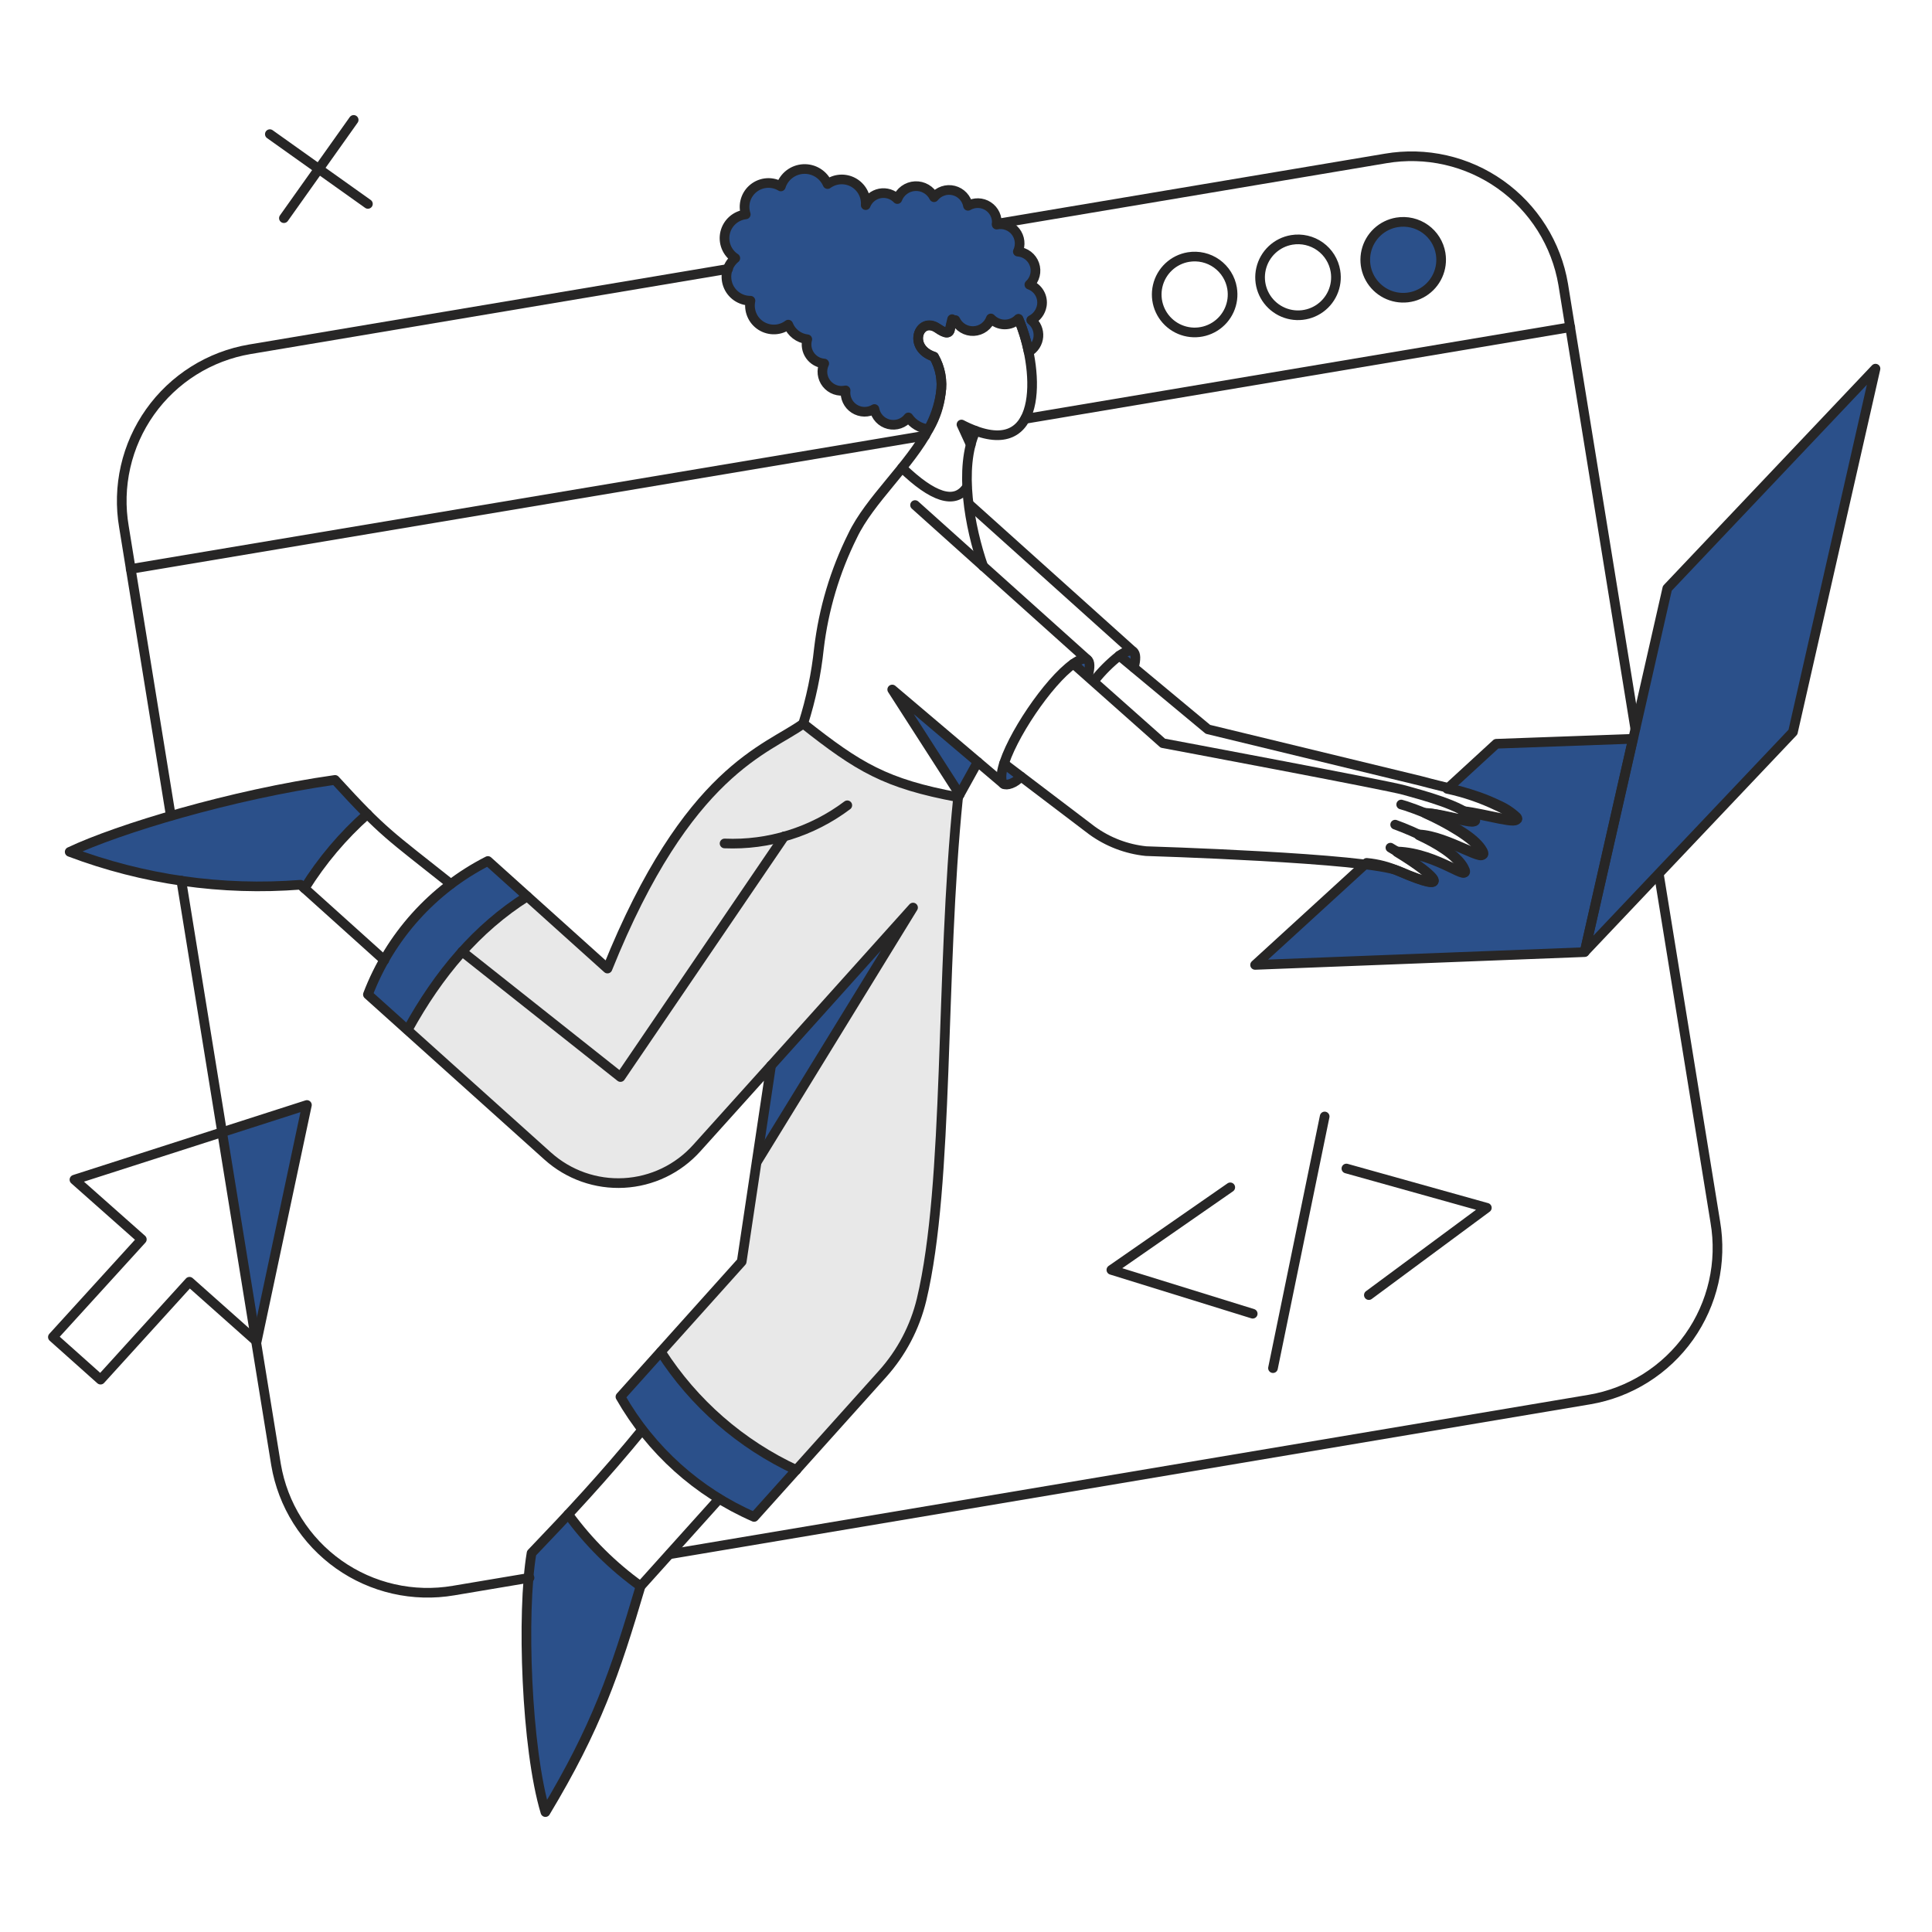 <svg xmlns="http://www.w3.org/2000/svg" fill="none" viewBox="-0.5 -0.5 200 200" id="Coding--Streamline-Bangalore"><desc>Coding Streamline Illustration: https://streamlinehq.com</desc><g id="Development-Coding-01"><g id="color 2"><path id="Vector" fill="#e8e8e8" d="M82.656 74.432c-2.892 2.42 -11.853 4.121 -20.266 25.352L50.007 88.649c-5.716 2.9 -10.144 7.828 -12.421 13.82L56.208 119.201c2.157 1.931 4.992 2.928 7.883 2.772 2.891 -0.155 5.602 -1.452 7.539 -3.604l7.716 -8.59 -3.066 20.33 -12.553 13.99c3.15 5.53 8.004 9.893 13.838 12.438l13.29 -14.784c1.967 -2.188 3.358 -4.833 4.046 -7.694 2.892 -12.139 1.909 -33.556 3.781 -52.008 -7.501 -1.399 -10.28 -3.1 -16.027 -7.619Z" stroke-width="1"></path></g><g id="color 1"><path id="Vector_2" fill="#2b508a" d="m185.106 75.283 -21.552 22.743 8.545 -37.621 21.552 -22.743 -8.545 37.621Z" stroke-width="1"></path><path id="Vector_3" fill="#2b508a" d="M116.779 66.946c-0.284 -0.189 -0.775 -0.019 -1.418 0.435l1.492 1.229c0.247 -0.87 0.247 -1.475 -0.075 -1.664Z" stroke-width="1"></path><path id="Vector_4" fill="#2b508a" d="M103.432 78.572c-0.398 1.021 -0.345 1.879 -0.038 2.08 0.307 0.201 1.194 0 1.791 -0.775l-1.753 -1.304Z" stroke-width="1"></path><path id="Vector_5" fill="#2b508a" d="M112.037 67.777c-0.284 -0.189 -0.775 -0.019 -1.418 0.435l1.492 1.229c0.244 -0.851 0.224 -1.456 -0.075 -1.664Z" stroke-width="1"></path><path id="Vector_6" fill="#2b508a" d="m67.815 139.446 -4.179 4.651c3.15 5.53 8.004 9.893 13.838 12.438l4.367 -4.859c-5.742 -2.662 -10.608 -6.903 -14.027 -12.23Z" stroke-width="1"></path><path id="Vector_7" fill="#2b508a" d="m91.862 70.878 6.995 10.87 1.853 -3.365 -8.848 -7.505Z" stroke-width="1"></path><path id="Vector_8" fill="#2b508a" d="m99.027 43.466 0.964 2.08 0.529 -1.418 -1.493 -0.662Z" stroke-width="1"></path><path id="Vector_9" fill="#2b508a" d="m94.018 93.45 -14.689 16.334 -1.493 10.02L94.018 93.45Z" stroke-width="1"></path><path id="Vector_10" fill="#2b508a" d="M58.325 156.272c-1.229 1.323 -2.495 2.647 -3.8 4.008 -1.04 6.144 -0.548 20.247 1.437 26.807 5.273 -8.772 7.184 -14.328 9.851 -23.367 -2.873 -2.073 -5.4 -4.587 -7.487 -7.449Z" stroke-width="1"></path><path id="Vector_11" fill="#2b508a" d="M37.512 83.771c-0.907 -0.907 -1.947 -2.023 -3.327 -3.516 -10.702 1.512 -22.479 5.085 -27.47 7.449 7.612 2.879 15.767 4.041 23.88 3.403l0.416 0.378c1.784 -2.871 3.974 -5.469 6.501 -7.713Z" stroke-width="1"></path><path id="Vector_12" fill="#2b508a" d="m54.09 92.222 -4.079 -3.682c-5.711 2.906 -10.138 7.832 -12.421 13.82l4.14 3.724c2.864 -5.604 7.12 -10.377 12.36 -13.862Z" stroke-width="1"></path><path id="Vector_13" fill="#2b508a" d="M107.346 31.158c0.081 -0.458 -0.005 -0.93 -0.241 -1.331 -0.235 -0.401 -0.606 -0.705 -1.045 -0.858 0.283 -0.261 0.483 -0.599 0.576 -0.973 0.094 -0.373 0.076 -0.766 -0.052 -1.129 -0.126 -0.363 -0.357 -0.682 -0.662 -0.916 -0.305 -0.234 -0.673 -0.375 -1.057 -0.403 0.156 -0.333 0.218 -0.703 0.176 -1.069 -0.041 -0.366 -0.183 -0.713 -0.41 -1.003 -0.227 -0.29 -0.529 -0.511 -0.875 -0.639 -0.345 -0.128 -0.719 -0.158 -1.081 -0.086 0.047 -0.367 -0.011 -0.739 -0.166 -1.075s-0.401 -0.621 -0.71 -0.824c-0.309 -0.203 -0.67 -0.315 -1.039 -0.323 -0.37 -0.008 -0.734 0.087 -1.053 0.276 -0.068 -0.377 -0.242 -0.726 -0.503 -1.006 -0.261 -0.28 -0.597 -0.479 -0.968 -0.573 -0.371 -0.094 -0.761 -0.079 -1.124 0.044 -0.363 0.122 -0.682 0.347 -0.921 0.647 -0.18 -0.361 -0.462 -0.661 -0.81 -0.865s-0.748 -0.301 -1.151 -0.281c-0.403 0.02 -0.791 0.157 -1.118 0.394 -0.326 0.237 -0.577 0.564 -0.72 0.941 -0.228 -0.241 -0.514 -0.42 -0.83 -0.522 -0.316 -0.101 -0.653 -0.122 -0.979 -0.059 -0.326 0.063 -0.631 0.206 -0.887 0.418 -0.256 0.211 -0.454 0.484 -0.577 0.792 0.033 -0.473 -0.071 -0.945 -0.297 -1.361 -0.227 -0.416 -0.568 -0.759 -0.982 -0.988 -0.415 -0.229 -0.886 -0.335 -1.359 -0.305 -0.473 0.03 -0.927 0.195 -1.31 0.474 -0.209 -0.483 -0.562 -0.892 -1.009 -1.17 -0.448 -0.278 -0.97 -0.413 -1.496 -0.386 -0.526 0.027 -1.032 0.214 -1.449 0.535s-0.726 0.763 -0.886 1.266c-0.433 -0.262 -0.935 -0.385 -1.44 -0.352 -0.505 0.033 -0.987 0.219 -1.383 0.534 -0.396 0.315 -0.685 0.744 -0.83 1.229 -0.144 0.485 -0.137 1.002 0.021 1.482 -0.506 0.057 -0.982 0.269 -1.364 0.607 -0.381 0.338 -0.649 0.785 -0.767 1.28 -0.118 0.496 -0.081 1.015 0.107 1.489 0.188 0.473 0.517 0.877 0.943 1.157 -0.399 0.323 -0.688 0.762 -0.826 1.256 -0.139 0.494 -0.121 1.019 0.051 1.502 0.172 0.483 0.49 0.901 0.91 1.196 0.42 0.295 0.921 0.452 1.434 0.45 -0.103 0.493 -0.053 1.006 0.143 1.469 0.196 0.464 0.529 0.856 0.955 1.126 0.425 0.269 0.923 0.402 1.426 0.381 0.503 -0.021 0.988 -0.195 1.389 -0.499 0.159 0.408 0.426 0.764 0.773 1.031 0.347 0.267 0.76 0.434 1.195 0.483 -0.08 0.282 -0.096 0.579 -0.047 0.868 0.049 0.289 0.161 0.564 0.329 0.805 0.168 0.24 0.387 0.441 0.642 0.586 0.255 0.145 0.539 0.232 0.832 0.254 -0.158 0.334 -0.219 0.706 -0.177 1.074 0.043 0.367 0.187 0.715 0.418 1.005 0.23 0.289 0.537 0.508 0.885 0.632 0.348 0.124 0.725 0.148 1.086 0.069 -0.043 0.368 0.017 0.74 0.175 1.075 0.158 0.335 0.406 0.619 0.717 0.82 0.311 0.201 0.672 0.31 1.042 0.317 0.37 0.006 0.734 -0.092 1.052 -0.283 0.067 0.377 0.243 0.727 0.505 1.006 0.262 0.28 0.599 0.478 0.971 0.569 0.372 0.092 0.763 0.074 1.125 -0.051 0.362 -0.125 0.68 -0.353 0.916 -0.655 0.238 0.342 0.547 0.628 0.906 0.84 0.359 0.212 0.759 0.344 1.173 0.388 0.633 -1.144 1.062 -2.39 1.267 -3.682 0.21 -1.315 -0.035 -2.663 -0.697 -3.819 -2.817 -0.926 -1.55 -4.235 0.359 -2.949 0.907 0.624 1.252 0.584 1.323 -0.019 0.005 -0.174 0.058 -0.344 0.152 -0.491 0.094 -0.147 0.226 -0.265 0.382 -0.343 0.168 0.355 0.437 0.652 0.774 0.854 0.336 0.202 0.725 0.3 1.117 0.282 0.392 -0.018 0.77 -0.152 1.086 -0.384 0.316 -0.232 0.557 -0.553 0.692 -0.921 0.183 0.193 0.403 0.348 0.647 0.455 0.244 0.107 0.506 0.164 0.772 0.167 0.267 0.003 0.53 -0.046 0.777 -0.147 0.247 -0.1 0.471 -0.249 0.659 -0.438 0.468 1.102 0.823 2.248 1.059 3.422 0.284 -0.16 0.524 -0.387 0.699 -0.662 0.176 -0.275 0.282 -0.588 0.307 -0.913 0.026 -0.325 -0.028 -0.651 -0.157 -0.95 -0.129 -0.299 -0.33 -0.562 -0.585 -0.765 0.285 -0.144 0.531 -0.353 0.721 -0.61 0.19 -0.256 0.318 -0.554 0.373 -0.868Z" stroke-width="1"></path><path id="Vector_14" fill="#2b508a" d="M148.634 25.752c-0.127 -0.766 -0.479 -1.478 -1.01 -2.045 -0.532 -0.567 -1.22 -0.963 -1.976 -1.139 -0.757 -0.176 -1.549 -0.123 -2.276 0.151 -0.727 0.274 -1.356 0.758 -1.809 1.39 -0.452 0.632 -0.706 1.384 -0.731 2.16 -0.025 0.776 0.181 1.543 0.592 2.202 0.411 0.659 1.008 1.182 1.715 1.502 0.708 0.32 1.495 0.423 2.262 0.296 1.027 -0.172 1.944 -0.744 2.55 -1.591 0.606 -0.847 0.852 -1.9 0.683 -2.927Z" stroke-width="1"></path><path id="Vector_15" fill="#2b508a" d="m31.272 113.888 -8.866 2.854 3.664 21.628 5.203 -24.482Z" stroke-width="1"></path><path id="Vector_16" fill="#2b508a" d="m146.384 85.968 -0.006 -0.017 0.006 0.017Z" stroke-width="1"></path><path id="Vector_17" fill="#2b508a" d="m154.4 76.493 -5.085 4.67c1.784 0.378 3.517 0.968 5.161 1.758 0.697 0.297 1.336 0.713 1.89 1.229 0.775 0.889 -3.383 -0.378 -5.426 -0.605h-0.019c0.413 0.218 0.789 0.498 1.115 0.832 0.671 0.767 -4.459 -0.969 -4.915 -0.643 1.966 0.889 5.01 2.571 5.747 3.881 0.87 1.569 -3.592 -1.551 -6.484 -1.646 1.834 0.851 3.838 2.043 4.556 3.366 0.983 1.791 -2.571 -1.492 -6.806 -1.626h-0.019c4.046 2.458 5.936 4.478 0.189 1.985 -1.054 -0.471 -2.178 -0.765 -3.327 -0.87l-11.551 10.563 34.105 -1.323 5.01 -22.081 -14.141 0.51Z" stroke-width="1"></path></g><g id="outlines"><path id="Vector_18" stroke="#272626" stroke-linejoin="round" d="m185.106 75.283 -21.552 22.743 8.545 -37.621 21.552 -22.743 -8.545 37.621Z" stroke-width="1"></path><path id="Vector_19" stroke="#272626" stroke-linejoin="round" d="m154.4 76.493 -5.085 4.67c1.784 0.378 3.517 0.968 5.161 1.758 0.697 0.297 1.336 0.713 1.89 1.229 0.775 0.889 -3.383 -0.378 -5.426 -0.605h-0.019c0.413 0.218 0.789 0.498 1.115 0.832 0.671 0.767 -4.459 -0.969 -4.915 -0.643 1.966 0.889 5.01 2.571 5.747 3.881 0.87 1.569 -3.592 -1.551 -6.484 -1.646 1.834 0.851 3.838 2.043 4.556 3.366 0.983 1.791 -2.571 -1.492 -6.806 -1.626h-0.019c4.046 2.458 5.936 4.478 0.189 1.985 -1.054 -0.471 -2.178 -0.765 -3.327 -0.87l-11.551 10.563 34.105 -1.323 5.01 -22.081 -14.141 0.51Z" stroke-width="1"></path><path id="Vector_20" stroke="#272626" stroke-linejoin="round" d="M107.346 31.158c0.081 -0.458 -0.005 -0.93 -0.241 -1.331 -0.235 -0.401 -0.606 -0.705 -1.045 -0.858 0.283 -0.261 0.483 -0.599 0.576 -0.973 0.094 -0.373 0.076 -0.766 -0.052 -1.129 -0.126 -0.363 -0.357 -0.682 -0.662 -0.916 -0.305 -0.234 -0.673 -0.375 -1.057 -0.403 0.156 -0.333 0.218 -0.703 0.176 -1.069 -0.041 -0.366 -0.183 -0.713 -0.41 -1.003 -0.227 -0.29 -0.529 -0.511 -0.875 -0.639 -0.345 -0.128 -0.719 -0.158 -1.081 -0.086 0.047 -0.367 -0.011 -0.739 -0.166 -1.075s-0.401 -0.621 -0.71 -0.824c-0.309 -0.203 -0.67 -0.315 -1.039 -0.323 -0.37 -0.008 -0.734 0.087 -1.053 0.276 -0.068 -0.377 -0.242 -0.726 -0.503 -1.006 -0.261 -0.28 -0.597 -0.479 -0.968 -0.573 -0.371 -0.094 -0.761 -0.079 -1.124 0.044 -0.363 0.122 -0.682 0.347 -0.921 0.647 -0.18 -0.361 -0.462 -0.661 -0.81 -0.865s-0.748 -0.301 -1.151 -0.281c-0.403 0.02 -0.791 0.157 -1.118 0.394 -0.326 0.237 -0.577 0.564 -0.72 0.941 -0.228 -0.241 -0.514 -0.42 -0.83 -0.522 -0.316 -0.101 -0.653 -0.122 -0.979 -0.059 -0.326 0.063 -0.631 0.206 -0.887 0.418 -0.256 0.211 -0.454 0.484 -0.577 0.792 0.033 -0.473 -0.071 -0.945 -0.297 -1.361 -0.227 -0.416 -0.568 -0.759 -0.982 -0.988 -0.415 -0.229 -0.886 -0.335 -1.359 -0.305 -0.473 0.03 -0.927 0.195 -1.31 0.474 -0.209 -0.483 -0.562 -0.892 -1.009 -1.17 -0.448 -0.278 -0.97 -0.413 -1.496 -0.386 -0.526 0.027 -1.032 0.214 -1.449 0.535s-0.726 0.763 -0.886 1.266c-0.433 -0.262 -0.935 -0.385 -1.44 -0.352 -0.505 0.033 -0.987 0.219 -1.383 0.534 -0.396 0.315 -0.685 0.744 -0.83 1.229 -0.144 0.485 -0.137 1.002 0.021 1.482 -0.506 0.057 -0.982 0.269 -1.364 0.607 -0.381 0.338 -0.649 0.785 -0.767 1.28 -0.118 0.496 -0.081 1.015 0.107 1.489 0.188 0.473 0.517 0.877 0.943 1.157 -0.399 0.323 -0.688 0.762 -0.826 1.256 -0.139 0.494 -0.121 1.019 0.051 1.502 0.172 0.483 0.49 0.901 0.91 1.196 0.42 0.295 0.921 0.452 1.434 0.45 -0.103 0.493 -0.053 1.006 0.143 1.469 0.196 0.464 0.529 0.856 0.955 1.126 0.425 0.269 0.923 0.402 1.426 0.381 0.503 -0.021 0.988 -0.195 1.389 -0.499 0.159 0.408 0.426 0.764 0.773 1.031 0.347 0.267 0.76 0.434 1.195 0.483 -0.08 0.282 -0.096 0.579 -0.047 0.868 0.049 0.289 0.161 0.564 0.329 0.805 0.168 0.24 0.387 0.441 0.642 0.586 0.255 0.145 0.539 0.232 0.832 0.254 -0.158 0.334 -0.219 0.706 -0.177 1.074 0.043 0.367 0.187 0.715 0.418 1.005 0.23 0.289 0.537 0.508 0.885 0.632 0.348 0.124 0.725 0.148 1.086 0.069 -0.043 0.368 0.017 0.74 0.175 1.075 0.158 0.335 0.406 0.619 0.717 0.82 0.311 0.201 0.672 0.31 1.042 0.317 0.37 0.006 0.734 -0.092 1.052 -0.283 0.067 0.377 0.243 0.727 0.505 1.006 0.262 0.28 0.599 0.478 0.971 0.569 0.372 0.092 0.763 0.074 1.125 -0.051 0.362 -0.125 0.68 -0.353 0.916 -0.655 0.238 0.342 0.547 0.628 0.906 0.84 0.359 0.212 0.759 0.344 1.173 0.388 0.633 -1.144 1.062 -2.39 1.267 -3.682 0.21 -1.315 -0.035 -2.663 -0.697 -3.819 -2.817 -0.926 -1.55 -4.235 0.359 -2.949 0.907 0.624 1.252 0.584 1.323 -0.019 0.005 -0.174 0.058 -0.344 0.152 -0.491 0.094 -0.147 0.226 -0.265 0.382 -0.343 0.168 0.355 0.437 0.652 0.774 0.854 0.336 0.202 0.725 0.3 1.117 0.282 0.392 -0.018 0.77 -0.152 1.086 -0.384 0.316 -0.232 0.557 -0.553 0.692 -0.921 0.183 0.193 0.403 0.348 0.647 0.455 0.244 0.107 0.506 0.164 0.772 0.167 0.267 0.003 0.53 -0.046 0.777 -0.147 0.247 -0.1 0.471 -0.249 0.659 -0.438 0.468 1.102 0.823 2.248 1.059 3.422 0.284 -0.16 0.524 -0.387 0.699 -0.662 0.176 -0.275 0.282 -0.588 0.307 -0.913 0.026 -0.325 -0.028 -0.651 -0.157 -0.95 -0.129 -0.299 -0.33 -0.562 -0.585 -0.765 0.285 -0.144 0.531 -0.353 0.721 -0.61 0.19 -0.256 0.318 -0.554 0.373 -0.868Z" stroke-width="1"></path><path id="Vector_21" stroke="#272626" stroke-linecap="round" stroke-linejoin="round" d="m105.625 42.861 56.431 -9.49" stroke-width="1"></path><path id="Vector_22" stroke="#272626" stroke-linecap="round" stroke-linejoin="round" d="m13.029 58.401 82.237 -13.801" stroke-width="1"></path><path id="Vector_23" stroke="#272626" stroke-linecap="round" stroke-linejoin="round" d="m99.878 51.746 16.92 15.2" stroke-width="1"></path><path id="Vector_24" stroke="#272626" stroke-linecap="round" stroke-linejoin="round" d="M116.874 68.609c0.227 -0.851 0.228 -1.458 -0.076 -1.664 -0.283 -0.191 -0.796 -0.022 -1.437 0.435 -0.96 0.758 -1.829 1.626 -2.587 2.587" stroke-width="1"></path><path id="Vector_25" stroke="#272626" stroke-linecap="round" stroke-linejoin="round" d="M46.168 91.012c-6.39 -5.085 -6.919 -5.237 -11.986 -10.776 -10.7 1.512 -22.477 5.085 -27.468 7.449 7.618 2.878 15.777 4.04 23.896 3.403l8.677 7.808" stroke-width="1"></path><path id="Vector_26" stroke="#272626" stroke-linecap="round" stroke-linejoin="round" d="m94.226 51.784 17.827 15.994" stroke-width="1"></path><path id="Vector_27" stroke="#272626" stroke-linecap="round" stroke-linejoin="round" d="m103.394 80.652 -11.532 -9.774 6.984 10.867" stroke-width="1"></path><path id="Vector_28" stroke="#272626" stroke-linecap="round" stroke-linejoin="round" d="M144.551 82.784c0.697 0.151 7.074 2.38 8.413 4.764 0.895 1.587 -3.63 -1.569 -6.56 -1.664" stroke-width="1"></path><path id="Vector_29" stroke="#272626" stroke-linecap="round" stroke-linejoin="round" d="M143.927 84.868c1.777 0.643 5.989 2.422 7.089 4.424 0.995 1.817 -2.587 -1.512 -6.881 -1.645" stroke-width="1"></path><path id="Vector_30" stroke="#272626" stroke-linecap="round" stroke-linejoin="round" d="M143.435 87.25c4.499 2.628 6.979 5.061 0.87 2.42 -3.156 -1.364 -26.169 -2.061 -26.169 -2.061 -2.02 -0.209 -3.948 -0.946 -5.592 -2.138l-9.112 -6.919" stroke-width="1"></path><path id="Vector_31" stroke="#272626" stroke-linecap="round" stroke-linejoin="round" d="m110.616 68.212 9.263 8.224s23.215 4.348 24.992 4.856c1.777 0.507 6.033 1.586 7.278 3.006 0.663 0.755 -2.985 -0.548 -5.199 -0.662" stroke-width="1"></path><path id="Vector_32" stroke="#272626" stroke-linecap="round" stroke-linejoin="round" d="M112.129 69.441c0.227 -0.851 0.228 -1.458 -0.076 -1.664 -0.283 -0.191 -0.796 -0.021 -1.437 0.435 -2.616 1.862 -6.503 7.633 -7.316 10.795 -0.199 0.776 -0.163 1.476 0.095 1.645 0.298 0.199 1.153 -0.038 1.791 -0.756" stroke-width="1"></path><path id="Vector_33" stroke="#272626" stroke-linecap="round" stroke-linejoin="round" d="M74.508 86.815c4.564 0.192 9.054 -1.204 12.704 -3.951" stroke-width="1"></path><path id="Vector_34" stroke="#272626" stroke-linecap="round" stroke-linejoin="round" d="m98.687 82.032 2.023 -3.649" stroke-width="1"></path><path id="Vector_35" stroke="#272626" stroke-linecap="round" stroke-linejoin="round" d="M99.576 49.949c-1.248 1.815 -3.535 1.021 -6.692 -2.023" stroke-width="1"></path><path id="Vector_36" stroke="#272626" stroke-linecap="round" stroke-linejoin="round" d="M79.325 109.805 94.018 93.45l-16.183 26.354" stroke-width="1"></path><path id="Vector_37" stroke="#272626" stroke-linecap="round" stroke-linejoin="round" d="M56.208 119.18c1.067 0.958 2.313 1.697 3.665 2.174 1.353 0.477 2.786 0.683 4.218 0.605 1.432 -0.077 2.835 -0.436 4.129 -1.055 1.294 -0.62 2.452 -1.489 3.41 -2.556l7.691 -8.543 -3.041 20.298 -12.553 13.99c3.15 5.53 8.004 9.893 13.838 12.438l13.29 -14.803c1.967 -2.188 3.358 -4.833 4.046 -7.694 2.893 -12.139 1.909 -33.575 3.781 -52.008 -7.524 -1.399 -10.303 -3.1 -16.031 -7.619 -3.701 2.705 -11.963 4.713 -20.265 25.358L50.007 88.63c-5.711 2.906 -10.138 7.832 -12.421 13.82l18.621 16.731Z" stroke-width="1"></path><path id="Vector_38" stroke="#272626" stroke-linecap="round" stroke-linejoin="round" d="M100.495 44.097c-0.5 -0.187 -0.989 -0.404 -1.463 -0.651l0.96 2.09" stroke-width="1"></path><path id="Vector_39" stroke="#272626" stroke-linecap="round" stroke-linejoin="round" d="M101.277 58.117c-1.393 -4.02 -2.549 -10.166 -0.787 -14.02 7.158 2.626 6.552 -6.655 4.455 -11.559M82.651 74.394c0.804 -2.528 1.349 -5.131 1.626 -7.77 0.482 -4.059 1.66 -8.005 3.482 -11.664 1.781 -3.742 5.871 -7.193 7.96 -11.173 0.626 -1.093 1.024 -2.303 1.169 -3.554 0.211 -1.315 -0.035 -2.663 -0.697 -3.819 -2.817 -0.926 -1.544 -4.243 0.359 -2.949 0.91 0.62 1.267 0.586 1.323 -0.019 0.051 -0.318 0.115 -0.621 0.19 -0.907" stroke-width="1"></path><path id="Vector_40" stroke="#272626" stroke-linecap="round" stroke-linejoin="round" d="M67.91 139.446c3.419 5.327 8.286 9.57 14.029 12.232" stroke-width="1"></path><path id="Vector_41" stroke="#272626" stroke-linecap="round" stroke-linejoin="round" d="M41.707 106.098c3.176 -5.771 7.146 -10.511 12.364 -13.801" stroke-width="1"></path><path id="Vector_42" stroke="#272626" stroke-linecap="round" stroke-linejoin="round" d="M65.981 147.519c-3.994 4.876 -7.567 8.702 -11.456 12.761 -1.04 6.144 -0.548 20.247 1.437 26.807 5.273 -8.772 7.184 -14.349 9.851 -23.383l8.091 -8.999" stroke-width="1"></path><path id="Vector_43" stroke="#272626" stroke-linecap="round" stroke-linejoin="round" d="M31.026 91.465c1.785 -2.866 3.975 -5.457 6.503 -7.694" stroke-width="1"></path><path id="Vector_44" stroke="#272626" stroke-linecap="round" stroke-linejoin="round" d="M151.016 83.469c2.061 0.208 6.254 1.492 5.482 0.605 -0.56 -0.522 -1.206 -0.944 -1.909 -1.248 -2.667 -1.303 -5.218 -1.72 -8.054 -2.495l-21.989 -5.331 -9.176 -7.628" stroke-width="1"></path><path id="Vector_45" stroke="#272626" stroke-linecap="round" stroke-linejoin="round" d="m80.69 86.077 -16.958 24.917 -16.391 -12.988" stroke-width="1"></path><path id="Vector_46" stroke="#272626" stroke-linecap="round" stroke-linejoin="round" d="M127.045 29.344c0.127 0.766 0.024 1.553 -0.297 2.261 -0.319 0.708 -0.843 1.305 -1.502 1.716 -0.659 0.411 -1.426 0.617 -2.202 0.592 -0.777 -0.025 -1.528 -0.279 -2.16 -0.732 -0.632 -0.452 -1.115 -1.081 -1.39 -1.808 -0.274 -0.727 -0.326 -1.519 -0.15 -2.276 0.175 -0.757 0.572 -1.444 1.138 -1.976 0.567 -0.532 1.279 -0.883 2.045 -1.01 1.028 -0.17 2.082 0.075 2.928 0.681s1.419 1.524 1.59 2.551v0Z" stroke-width="1"></path><path id="Vector_47" stroke="#272626" stroke-linecap="round" stroke-linejoin="round" d="M137.745 27.566c0.127 0.766 0.024 1.553 -0.297 2.261 -0.319 0.708 -0.843 1.305 -1.502 1.716 -0.659 0.411 -1.426 0.617 -2.202 0.592 -0.777 -0.025 -1.528 -0.279 -2.16 -0.732 -0.632 -0.452 -1.115 -1.081 -1.39 -1.808 -0.274 -0.727 -0.326 -1.519 -0.15 -2.276 0.175 -0.757 0.572 -1.444 1.138 -1.976 0.567 -0.532 1.279 -0.883 2.045 -1.01 1.028 -0.17 2.081 0.075 2.928 0.681 0.847 0.606 1.419 1.524 1.59 2.551v0Z" stroke-width="1"></path><path id="Vector_48" stroke="#272626" stroke-linecap="round" stroke-linejoin="round" d="M148.634 25.752c0.127 0.766 0.024 1.553 -0.297 2.261 -0.319 0.708 -0.843 1.305 -1.502 1.716 -0.659 0.411 -1.426 0.617 -2.202 0.592 -0.777 -0.025 -1.528 -0.279 -2.16 -0.732 -0.632 -0.452 -1.115 -1.081 -1.39 -1.808 -0.274 -0.727 -0.326 -1.519 -0.15 -2.276 0.175 -0.757 0.572 -1.444 1.138 -1.976 0.567 -0.532 1.279 -0.883 2.045 -1.01 1.028 -0.17 2.082 0.075 2.928 0.681 0.848 0.606 1.42 1.524 1.59 2.552v0Z" stroke-width="1"></path><path id="Vector_49" stroke="#272626" stroke-linecap="round" stroke-linejoin="round" d="m36.112 11.913 -7.222 10.171" stroke-width="1"></path><path id="Vector_50" stroke="#272626" stroke-linecap="round" stroke-linejoin="round" d="m37.586 20.609 -10.152 -7.222" stroke-width="1"></path><path id="Vector_51" stroke="#272626" stroke-linecap="round" stroke-linejoin="round" d="m7.433 121.543 -0.227 0.076 6.976 6.182L4.975 137.915l4.934 4.405 9.207 -10.133 6.956 6.183 5.2 -24.482 -23.839 7.656Z" stroke-width="1"></path><path id="Vector_52" stroke="#272626" stroke-linecap="round" stroke-linejoin="round" d="m129.181 135.495 -14.632 -4.537 12.307 -8.545" stroke-width="1"></path><path id="Vector_53" stroke="#272626" stroke-linecap="round" stroke-linejoin="round" d="m141.204 133.567 12.213 -9.037 -14.538 -4.065" stroke-width="1"></path><path id="Vector_54" stroke="#272626" stroke-linecap="round" stroke-linejoin="round" d="m136.629 115.078 -5.35 26.051" stroke-width="1"></path><path id="Vector_55" stroke="#272626" stroke-linecap="round" stroke-linejoin="round" d="m18.27 90.662 9.807 60.468c0.35 2.063 1.104 4.036 2.217 5.806 1.113 1.771 2.565 3.305 4.271 4.515 1.707 1.209 3.635 2.071 5.674 2.535 2.04 0.464 4.151 0.521 6.213 0.169l7.863 -1.322" stroke-width="1"></path><path id="Vector_56" stroke="#272626" stroke-linecap="round" stroke-linejoin="round" d="m171.227 90.002 5.841 36.003c0.352 2.062 0.295 4.173 -0.169 6.213 -0.465 2.04 -1.326 3.968 -2.535 5.674 -1.21 1.706 -2.744 3.158 -4.515 4.272 -1.771 1.113 -3.743 1.867 -5.806 2.217l-95.211 16.012" stroke-width="1"></path><path id="Vector_57" stroke="#272626" stroke-linecap="round" stroke-linejoin="round" d="M74.869 27.339 25.355 35.658c-2.062 0.351 -4.035 1.104 -5.806 2.217 -1.771 1.113 -3.305 2.565 -4.515 4.271 -1.21 1.707 -2.071 3.635 -2.535 5.674 -0.464 2.04 -0.522 4.151 -0.169 6.213l4.85 29.904" stroke-width="1"></path><path id="Vector_58" stroke="#272626" stroke-linecap="round" stroke-linejoin="round" d="m102.695 22.664 40.249 -6.762c2.062 -0.352 4.173 -0.295 6.213 0.169s3.968 1.326 5.674 2.535c1.706 1.21 3.158 2.744 4.272 4.515 1.113 1.771 1.867 3.744 2.217 5.806l7.463 46.011" stroke-width="1"></path><path id="Vector_59" stroke="#272626" stroke-linecap="round" stroke-linejoin="round" d="M58.325 156.272c2.082 2.861 4.61 5.369 7.486 7.43" stroke-width="1"></path></g></g></svg>